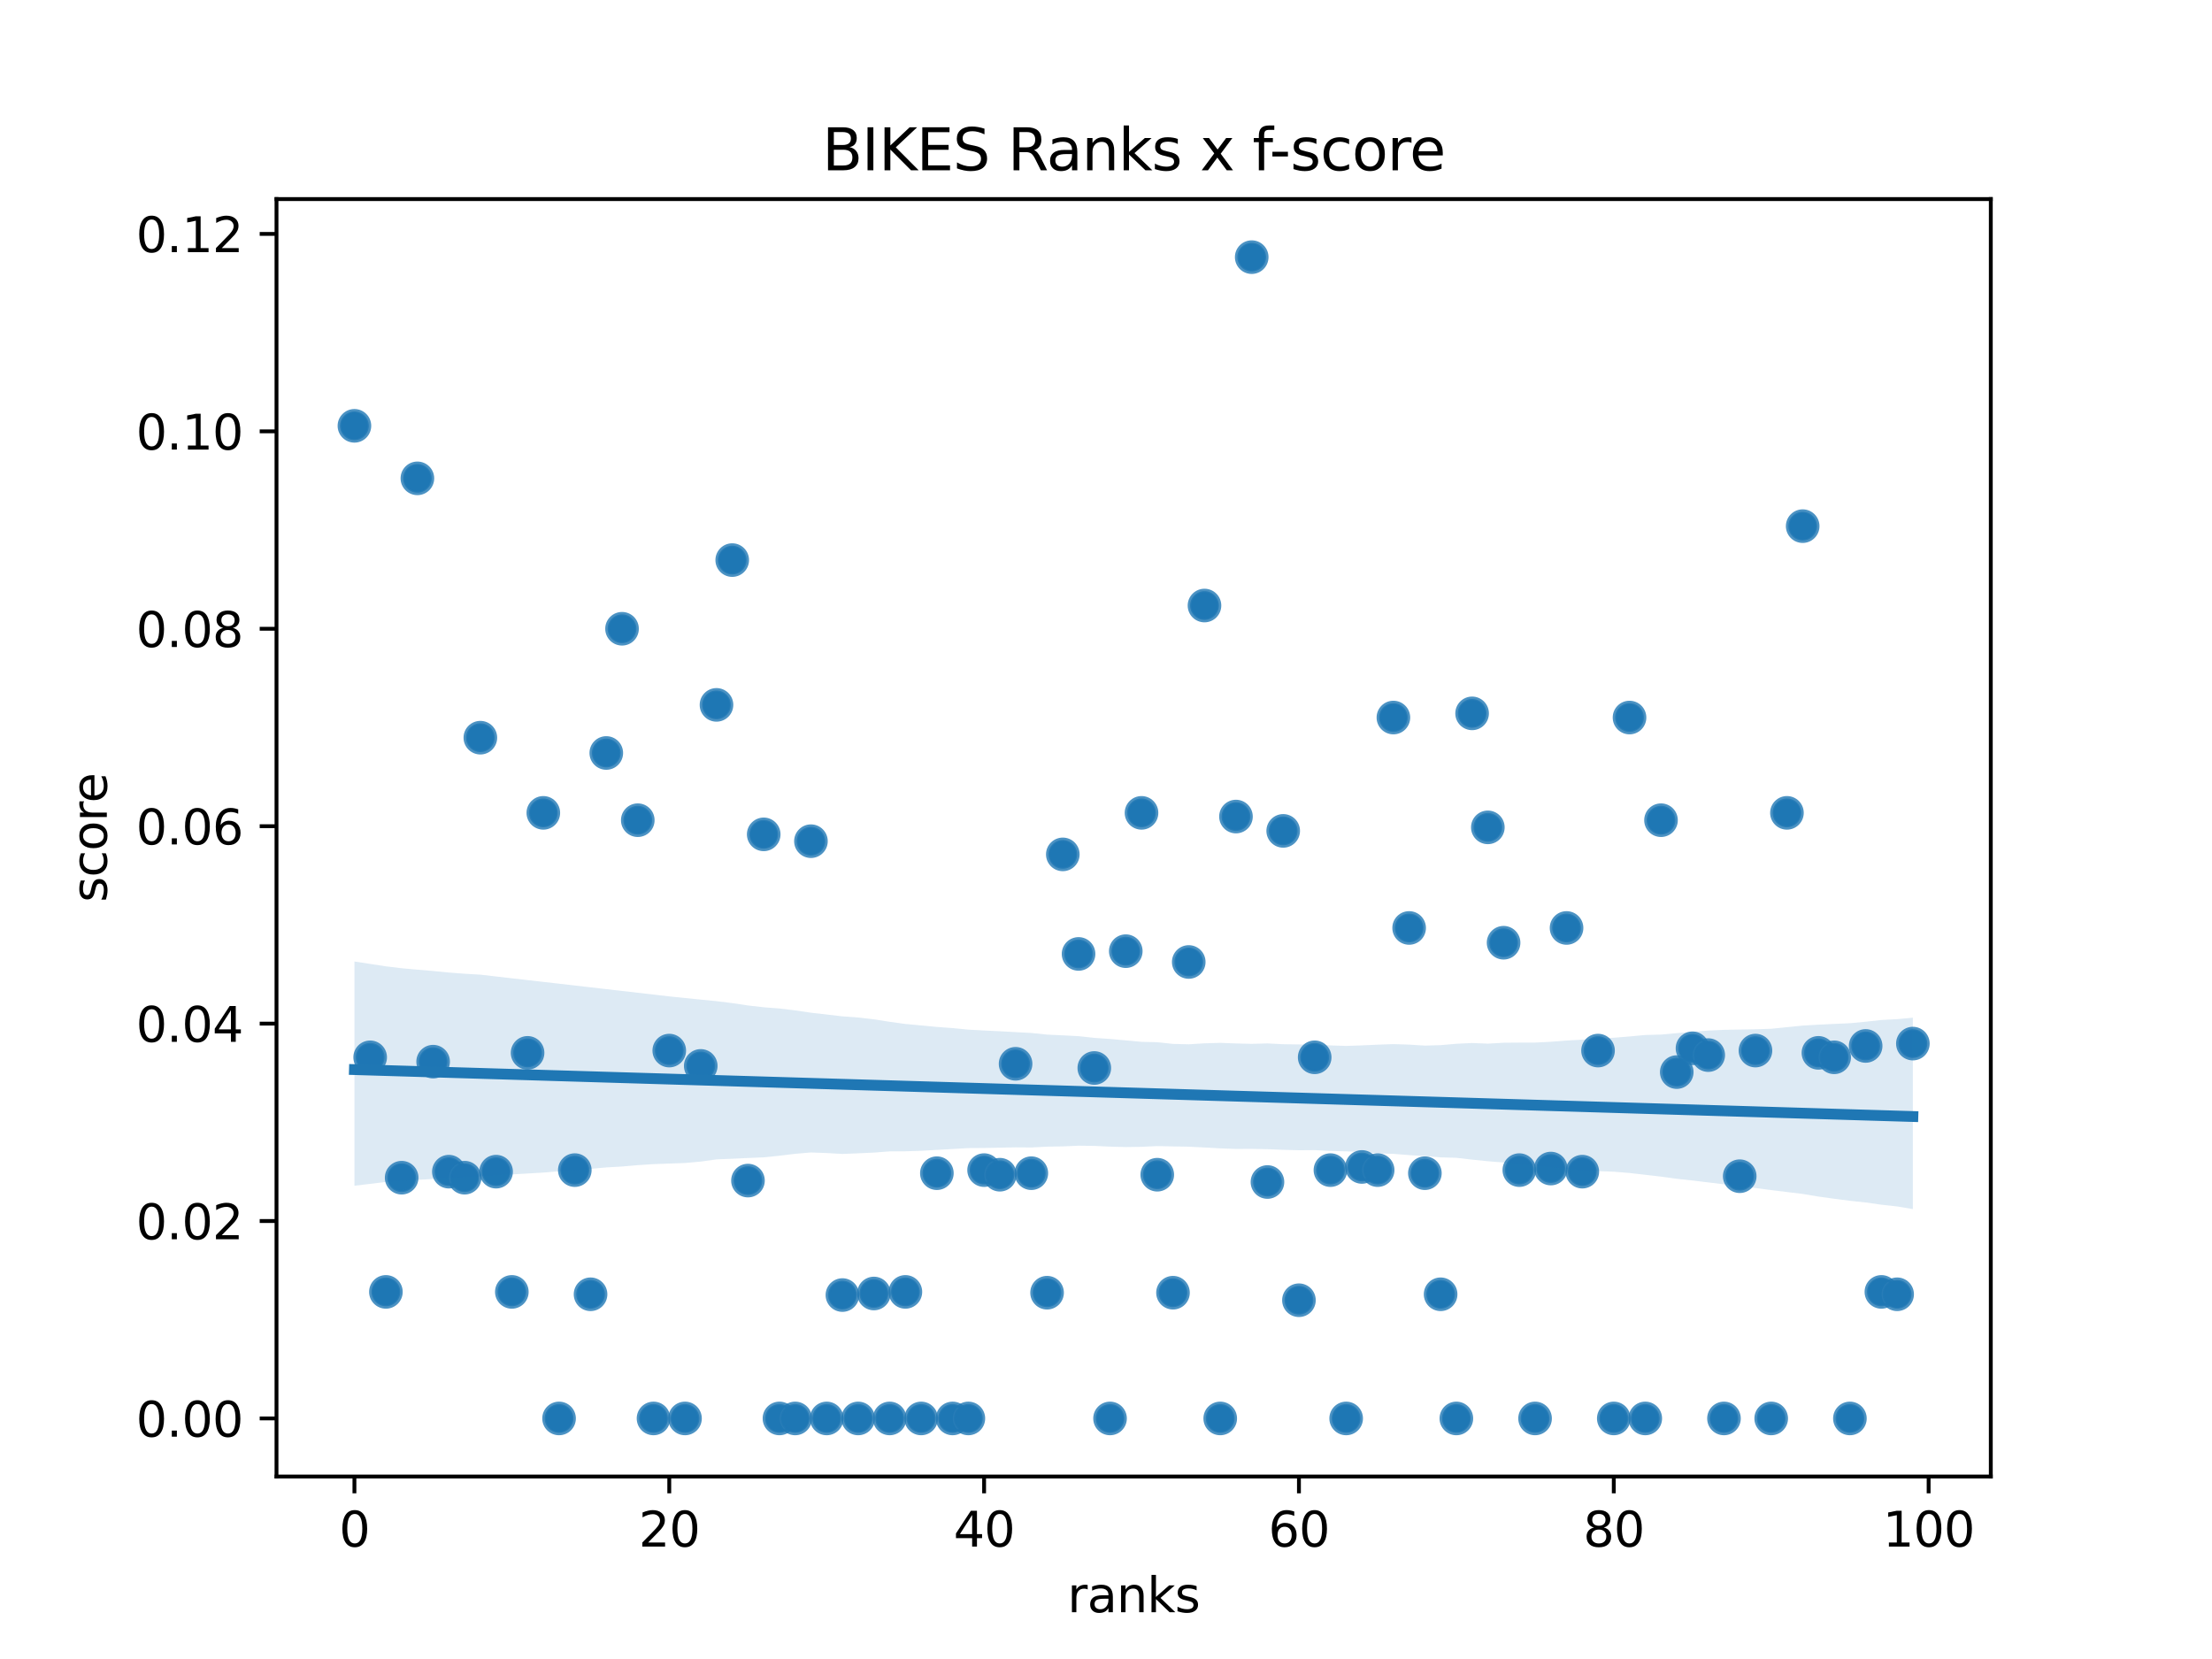 <?xml version="1.0" encoding="utf-8" standalone="no"?>
<!DOCTYPE svg PUBLIC "-//W3C//DTD SVG 1.1//EN"
  "http://www.w3.org/Graphics/SVG/1.1/DTD/svg11.dtd">
<svg xmlns:xlink="http://www.w3.org/1999/xlink" width="460.8pt" height="345.6pt" viewBox="0 0 460.8 345.6" xmlns="http://www.w3.org/2000/svg" version="1.1">
 <defs>
  <style type="text/css">*{stroke-linejoin: round; stroke-linecap: butt}</style>
 </defs>
 <g id="figure_1">
  <g id="patch_1">
   <path d="M 0 345.6 
L 460.8 345.6 
L 460.8 0 
L 0 0 
z
" style="fill: #ffffff"/>
  </g>
  <g id="axes_1">
   <g id="patch_2">
    <path d="M 57.6 307.584 
L 414.72 307.584 
L 414.72 41.472 
L 57.6 41.472 
z
" style="fill: #ffffff"/>
   </g>
   <g id="PathCollection_1">
    <defs>
     <path id="m3cceb3ccfa" d="M 0 3 
C 0.796 3 1.559 2.684 2.121 2.121 
C 2.684 1.559 3 0.796 3 0 
C 3 -0.796 2.684 -1.559 2.121 -2.121 
C 1.559 -2.684 0.796 -3 0 -3 
C -0.796 -3 -1.559 -2.684 -2.121 -2.121 
C -2.684 -1.559 -3 -0.796 -3 0 
C -3 0.796 -2.684 1.559 -2.121 2.121 
C -1.559 2.684 -0.796 3 0 3 
z
" style="stroke: #ffffff; stroke-width: 0.48"/>
    </defs>
    <g clip-path="url(#pb3d8db35dc)">
     <use xlink:href="#m3cceb3ccfa" x="73.833" y="88.707" style="fill: #1f77b4; stroke: #ffffff; stroke-width: 0.48"/>
     <use xlink:href="#m3cceb3ccfa" x="77.112" y="220.257" style="fill: #1f77b4; stroke: #ffffff; stroke-width: 0.48"/>
     <use xlink:href="#m3cceb3ccfa" x="80.391" y="269.125" style="fill: #1f77b4; stroke: #ffffff; stroke-width: 0.48"/>
     <use xlink:href="#m3cceb3ccfa" x="83.671" y="245.334" style="fill: #1f77b4; stroke: #ffffff; stroke-width: 0.48"/>
     <use xlink:href="#m3cceb3ccfa" x="86.95" y="99.648" style="fill: #1f77b4; stroke: #ffffff; stroke-width: 0.48"/>
     <use xlink:href="#m3cceb3ccfa" x="90.229" y="221.163" style="fill: #1f77b4; stroke: #ffffff; stroke-width: 0.48"/>
     <use xlink:href="#m3cceb3ccfa" x="93.509" y="244.08" style="fill: #1f77b4; stroke: #ffffff; stroke-width: 0.48"/>
     <use xlink:href="#m3cceb3ccfa" x="96.788" y="245.334" style="fill: #1f77b4; stroke: #ffffff; stroke-width: 0.48"/>
     <use xlink:href="#m3cceb3ccfa" x="100.067" y="153.673" style="fill: #1f77b4; stroke: #ffffff; stroke-width: 0.48"/>
     <use xlink:href="#m3cceb3ccfa" x="103.347" y="244.08" style="fill: #1f77b4; stroke: #ffffff; stroke-width: 0.48"/>
     <use xlink:href="#m3cceb3ccfa" x="106.626" y="269.125" style="fill: #1f77b4; stroke: #ffffff; stroke-width: 0.48"/>
     <use xlink:href="#m3cceb3ccfa" x="109.905" y="219.328" style="fill: #1f77b4; stroke: #ffffff; stroke-width: 0.48"/>
     <use xlink:href="#m3cceb3ccfa" x="113.185" y="169.333" style="fill: #1f77b4; stroke: #ffffff; stroke-width: 0.48"/>
     <use xlink:href="#m3cceb3ccfa" x="116.464" y="295.488" style="fill: #1f77b4; stroke: #ffffff; stroke-width: 0.48"/>
     <use xlink:href="#m3cceb3ccfa" x="119.743" y="243.757" style="fill: #1f77b4; stroke: #ffffff; stroke-width: 0.48"/>
     <use xlink:href="#m3cceb3ccfa" x="123.023" y="269.622" style="fill: #1f77b4; stroke: #ffffff; stroke-width: 0.48"/>
     <use xlink:href="#m3cceb3ccfa" x="126.302" y="156.86" style="fill: #1f77b4; stroke: #ffffff; stroke-width: 0.48"/>
     <use xlink:href="#m3cceb3ccfa" x="129.581" y="130.982" style="fill: #1f77b4; stroke: #ffffff; stroke-width: 0.48"/>
     <use xlink:href="#m3cceb3ccfa" x="132.861" y="170.863" style="fill: #1f77b4; stroke: #ffffff; stroke-width: 0.48"/>
     <use xlink:href="#m3cceb3ccfa" x="136.14" y="295.488" style="fill: #1f77b4; stroke: #ffffff; stroke-width: 0.48"/>
     <use xlink:href="#m3cceb3ccfa" x="139.42" y="218.855" style="fill: #1f77b4; stroke: #ffffff; stroke-width: 0.48"/>
     <use xlink:href="#m3cceb3ccfa" x="142.699" y="295.488" style="fill: #1f77b4; stroke: #ffffff; stroke-width: 0.48"/>
     <use xlink:href="#m3cceb3ccfa" x="145.978" y="222.048" style="fill: #1f77b4; stroke: #ffffff; stroke-width: 0.48"/>
     <use xlink:href="#m3cceb3ccfa" x="149.258" y="146.838" style="fill: #1f77b4; stroke: #ffffff; stroke-width: 0.48"/>
     <use xlink:href="#m3cceb3ccfa" x="152.537" y="116.678" style="fill: #1f77b4; stroke: #ffffff; stroke-width: 0.48"/>
     <use xlink:href="#m3cceb3ccfa" x="155.816" y="245.938" style="fill: #1f77b4; stroke: #ffffff; stroke-width: 0.48"/>
     <use xlink:href="#m3cceb3ccfa" x="159.096" y="173.812" style="fill: #1f77b4; stroke: #ffffff; stroke-width: 0.48"/>
     <use xlink:href="#m3cceb3ccfa" x="162.375" y="295.488" style="fill: #1f77b4; stroke: #ffffff; stroke-width: 0.48"/>
     <use xlink:href="#m3cceb3ccfa" x="165.654" y="295.488" style="fill: #1f77b4; stroke: #ffffff; stroke-width: 0.48"/>
     <use xlink:href="#m3cceb3ccfa" x="168.934" y="175.235" style="fill: #1f77b4; stroke: #ffffff; stroke-width: 0.48"/>
     <use xlink:href="#m3cceb3ccfa" x="172.213" y="295.488" style="fill: #1f77b4; stroke: #ffffff; stroke-width: 0.48"/>
     <use xlink:href="#m3cceb3ccfa" x="175.492" y="269.784" style="fill: #1f77b4; stroke: #ffffff; stroke-width: 0.48"/>
     <use xlink:href="#m3cceb3ccfa" x="178.772" y="295.488" style="fill: #1f77b4; stroke: #ffffff; stroke-width: 0.48"/>
     <use xlink:href="#m3cceb3ccfa" x="182.051" y="269.459" style="fill: #1f77b4; stroke: #ffffff; stroke-width: 0.48"/>
     <use xlink:href="#m3cceb3ccfa" x="185.33" y="295.488" style="fill: #1f77b4; stroke: #ffffff; stroke-width: 0.48"/>
     <use xlink:href="#m3cceb3ccfa" x="188.61" y="269.125" style="fill: #1f77b4; stroke: #ffffff; stroke-width: 0.48"/>
     <use xlink:href="#m3cceb3ccfa" x="191.889" y="295.488" style="fill: #1f77b4; stroke: #ffffff; stroke-width: 0.48"/>
     <use xlink:href="#m3cceb3ccfa" x="195.168" y="244.399" style="fill: #1f77b4; stroke: #ffffff; stroke-width: 0.48"/>
     <use xlink:href="#m3cceb3ccfa" x="198.448" y="295.488" style="fill: #1f77b4; stroke: #ffffff; stroke-width: 0.48"/>
     <use xlink:href="#m3cceb3ccfa" x="201.727" y="295.488" style="fill: #1f77b4; stroke: #ffffff; stroke-width: 0.48"/>
     <use xlink:href="#m3cceb3ccfa" x="205.006" y="243.757" style="fill: #1f77b4; stroke: #ffffff; stroke-width: 0.48"/>
     <use xlink:href="#m3cceb3ccfa" x="208.286" y="244.715" style="fill: #1f77b4; stroke: #ffffff; stroke-width: 0.48"/>
     <use xlink:href="#m3cceb3ccfa" x="211.565" y="221.608" style="fill: #1f77b4; stroke: #ffffff; stroke-width: 0.48"/>
     <use xlink:href="#m3cceb3ccfa" x="214.844" y="244.399" style="fill: #1f77b4; stroke: #ffffff; stroke-width: 0.48"/>
     <use xlink:href="#m3cceb3ccfa" x="218.124" y="269.293" style="fill: #1f77b4; stroke: #ffffff; stroke-width: 0.48"/>
     <use xlink:href="#m3cceb3ccfa" x="221.403" y="177.984" style="fill: #1f77b4; stroke: #ffffff; stroke-width: 0.48"/>
     <use xlink:href="#m3cceb3ccfa" x="224.682" y="198.72" style="fill: #1f77b4; stroke: #ffffff; stroke-width: 0.48"/>
     <use xlink:href="#m3cceb3ccfa" x="227.962" y="222.483" style="fill: #1f77b4; stroke: #ffffff; stroke-width: 0.48"/>
     <use xlink:href="#m3cceb3ccfa" x="231.241" y="295.488" style="fill: #1f77b4; stroke: #ffffff; stroke-width: 0.48"/>
     <use xlink:href="#m3cceb3ccfa" x="234.52" y="198.147" style="fill: #1f77b4; stroke: #ffffff; stroke-width: 0.48"/>
     <use xlink:href="#m3cceb3ccfa" x="237.8" y="169.333" style="fill: #1f77b4; stroke: #ffffff; stroke-width: 0.48"/>
     <use xlink:href="#m3cceb3ccfa" x="241.079" y="244.715" style="fill: #1f77b4; stroke: #ffffff; stroke-width: 0.48"/>
     <use xlink:href="#m3cceb3ccfa" x="244.358" y="269.293" style="fill: #1f77b4; stroke: #ffffff; stroke-width: 0.48"/>
     <use xlink:href="#m3cceb3ccfa" x="247.638" y="200.398" style="fill: #1f77b4; stroke: #ffffff; stroke-width: 0.48"/>
     <use xlink:href="#m3cceb3ccfa" x="250.917" y="126.144" style="fill: #1f77b4; stroke: #ffffff; stroke-width: 0.48"/>
     <use xlink:href="#m3cceb3ccfa" x="254.196" y="295.488" style="fill: #1f77b4; stroke: #ffffff; stroke-width: 0.48"/>
     <use xlink:href="#m3cceb3ccfa" x="257.476" y="170.103" style="fill: #1f77b4; stroke: #ffffff; stroke-width: 0.48"/>
     <use xlink:href="#m3cceb3ccfa" x="260.755" y="53.568" style="fill: #1f77b4; stroke: #ffffff; stroke-width: 0.48"/>
     <use xlink:href="#m3cceb3ccfa" x="264.034" y="246.235" style="fill: #1f77b4; stroke: #ffffff; stroke-width: 0.48"/>
     <use xlink:href="#m3cceb3ccfa" x="267.314" y="173.088" style="fill: #1f77b4; stroke: #ffffff; stroke-width: 0.48"/>
     <use xlink:href="#m3cceb3ccfa" x="270.593" y="270.861" style="fill: #1f77b4; stroke: #ffffff; stroke-width: 0.48"/>
     <use xlink:href="#m3cceb3ccfa" x="273.872" y="220.257" style="fill: #1f77b4; stroke: #ffffff; stroke-width: 0.48"/>
     <use xlink:href="#m3cceb3ccfa" x="277.152" y="243.757" style="fill: #1f77b4; stroke: #ffffff; stroke-width: 0.48"/>
     <use xlink:href="#m3cceb3ccfa" x="280.431" y="295.488" style="fill: #1f77b4; stroke: #ffffff; stroke-width: 0.48"/>
     <use xlink:href="#m3cceb3ccfa" x="283.71" y="243.098" style="fill: #1f77b4; stroke: #ffffff; stroke-width: 0.48"/>
     <use xlink:href="#m3cceb3ccfa" x="286.99" y="243.757" style="fill: #1f77b4; stroke: #ffffff; stroke-width: 0.48"/>
     <use xlink:href="#m3cceb3ccfa" x="290.269" y="149.477" style="fill: #1f77b4; stroke: #ffffff; stroke-width: 0.48"/>
     <use xlink:href="#m3cceb3ccfa" x="293.548" y="193.311" style="fill: #1f77b4; stroke: #ffffff; stroke-width: 0.48"/>
     <use xlink:href="#m3cceb3ccfa" x="296.828" y="244.399" style="fill: #1f77b4; stroke: #ffffff; stroke-width: 0.48"/>
     <use xlink:href="#m3cceb3ccfa" x="300.107" y="269.622" style="fill: #1f77b4; stroke: #ffffff; stroke-width: 0.48"/>
     <use xlink:href="#m3cceb3ccfa" x="303.386" y="295.488" style="fill: #1f77b4; stroke: #ffffff; stroke-width: 0.48"/>
     <use xlink:href="#m3cceb3ccfa" x="306.666" y="148.608" style="fill: #1f77b4; stroke: #ffffff; stroke-width: 0.48"/>
     <use xlink:href="#m3cceb3ccfa" x="309.945" y="172.355" style="fill: #1f77b4; stroke: #ffffff; stroke-width: 0.48"/>
     <use xlink:href="#m3cceb3ccfa" x="313.224" y="196.388" style="fill: #1f77b4; stroke: #ffffff; stroke-width: 0.48"/>
     <use xlink:href="#m3cceb3ccfa" x="316.504" y="243.757" style="fill: #1f77b4; stroke: #ffffff; stroke-width: 0.48"/>
     <use xlink:href="#m3cceb3ccfa" x="319.783" y="295.488" style="fill: #1f77b4; stroke: #ffffff; stroke-width: 0.48"/>
     <use xlink:href="#m3cceb3ccfa" x="323.062" y="243.429" style="fill: #1f77b4; stroke: #ffffff; stroke-width: 0.48"/>
     <use xlink:href="#m3cceb3ccfa" x="326.342" y="193.311" style="fill: #1f77b4; stroke: #ffffff; stroke-width: 0.48"/>
     <use xlink:href="#m3cceb3ccfa" x="329.621" y="244.08" style="fill: #1f77b4; stroke: #ffffff; stroke-width: 0.48"/>
     <use xlink:href="#m3cceb3ccfa" x="332.9" y="218.855" style="fill: #1f77b4; stroke: #ffffff; stroke-width: 0.48"/>
     <use xlink:href="#m3cceb3ccfa" x="336.18" y="295.488" style="fill: #1f77b4; stroke: #ffffff; stroke-width: 0.48"/>
     <use xlink:href="#m3cceb3ccfa" x="339.459" y="149.477" style="fill: #1f77b4; stroke: #ffffff; stroke-width: 0.48"/>
     <use xlink:href="#m3cceb3ccfa" x="342.739" y="295.488" style="fill: #1f77b4; stroke: #ffffff; stroke-width: 0.48"/>
     <use xlink:href="#m3cceb3ccfa" x="346.018" y="170.863" style="fill: #1f77b4; stroke: #ffffff; stroke-width: 0.48"/>
     <use xlink:href="#m3cceb3ccfa" x="349.297" y="223.336" style="fill: #1f77b4; stroke: #ffffff; stroke-width: 0.48"/>
     <use xlink:href="#m3cceb3ccfa" x="352.577" y="218.376" style="fill: #1f77b4; stroke: #ffffff; stroke-width: 0.48"/>
     <use xlink:href="#m3cceb3ccfa" x="355.856" y="219.795" style="fill: #1f77b4; stroke: #ffffff; stroke-width: 0.48"/>
     <use xlink:href="#m3cceb3ccfa" x="359.135" y="295.488" style="fill: #1f77b4; stroke: #ffffff; stroke-width: 0.48"/>
     <use xlink:href="#m3cceb3ccfa" x="362.415" y="245.026" style="fill: #1f77b4; stroke: #ffffff; stroke-width: 0.48"/>
     <use xlink:href="#m3cceb3ccfa" x="365.694" y="218.855" style="fill: #1f77b4; stroke: #ffffff; stroke-width: 0.48"/>
     <use xlink:href="#m3cceb3ccfa" x="368.973" y="295.488" style="fill: #1f77b4; stroke: #ffffff; stroke-width: 0.48"/>
     <use xlink:href="#m3cceb3ccfa" x="372.253" y="169.333" style="fill: #1f77b4; stroke: #ffffff; stroke-width: 0.48"/>
     <use xlink:href="#m3cceb3ccfa" x="375.532" y="109.606" style="fill: #1f77b4; stroke: #ffffff; stroke-width: 0.48"/>
     <use xlink:href="#m3cceb3ccfa" x="378.811" y="219.328" style="fill: #1f77b4; stroke: #ffffff; stroke-width: 0.48"/>
     <use xlink:href="#m3cceb3ccfa" x="382.091" y="220.257" style="fill: #1f77b4; stroke: #ffffff; stroke-width: 0.48"/>
     <use xlink:href="#m3cceb3ccfa" x="385.37" y="295.488" style="fill: #1f77b4; stroke: #ffffff; stroke-width: 0.48"/>
     <use xlink:href="#m3cceb3ccfa" x="388.649" y="217.891" style="fill: #1f77b4; stroke: #ffffff; stroke-width: 0.48"/>
     <use xlink:href="#m3cceb3ccfa" x="391.929" y="269.125" style="fill: #1f77b4; stroke: #ffffff; stroke-width: 0.48"/>
     <use xlink:href="#m3cceb3ccfa" x="395.208" y="269.622" style="fill: #1f77b4; stroke: #ffffff; stroke-width: 0.48"/>
     <use xlink:href="#m3cceb3ccfa" x="398.487" y="217.4" style="fill: #1f77b4; stroke: #ffffff; stroke-width: 0.48"/>
    </g>
   </g>
   <g id="PathCollection_2">
    <defs>
     <path id="me1c2e399c3" d="M 0 3 
C 0.796 3 1.559 2.684 2.121 2.121 
C 2.684 1.559 3 0.796 3 0 
C 3 -0.796 2.684 -1.559 2.121 -2.121 
C 1.559 -2.684 0.796 -3 0 -3 
C -0.796 -3 -1.559 -2.684 -2.121 -2.121 
C -2.684 -1.559 -3 -0.796 -3 0 
C -3 0.796 -2.684 1.559 -2.121 2.121 
C -1.559 2.684 -0.796 3 0 3 
z
" style="stroke: #1f77b4; stroke-opacity: 0.8"/>
    </defs>
    <g clip-path="url(#pb3d8db35dc)">
     <use xlink:href="#me1c2e399c3" x="73.833" y="88.707" style="fill: #1f77b4; fill-opacity: 0.8; stroke: #1f77b4; stroke-opacity: 0.8"/>
     <use xlink:href="#me1c2e399c3" x="77.112" y="220.257" style="fill: #1f77b4; fill-opacity: 0.8; stroke: #1f77b4; stroke-opacity: 0.8"/>
     <use xlink:href="#me1c2e399c3" x="80.391" y="269.125" style="fill: #1f77b4; fill-opacity: 0.8; stroke: #1f77b4; stroke-opacity: 0.8"/>
     <use xlink:href="#me1c2e399c3" x="83.671" y="245.334" style="fill: #1f77b4; fill-opacity: 0.8; stroke: #1f77b4; stroke-opacity: 0.8"/>
     <use xlink:href="#me1c2e399c3" x="86.95" y="99.648" style="fill: #1f77b4; fill-opacity: 0.8; stroke: #1f77b4; stroke-opacity: 0.8"/>
     <use xlink:href="#me1c2e399c3" x="90.229" y="221.163" style="fill: #1f77b4; fill-opacity: 0.8; stroke: #1f77b4; stroke-opacity: 0.8"/>
     <use xlink:href="#me1c2e399c3" x="93.509" y="244.08" style="fill: #1f77b4; fill-opacity: 0.8; stroke: #1f77b4; stroke-opacity: 0.8"/>
     <use xlink:href="#me1c2e399c3" x="96.788" y="245.334" style="fill: #1f77b4; fill-opacity: 0.8; stroke: #1f77b4; stroke-opacity: 0.8"/>
     <use xlink:href="#me1c2e399c3" x="100.067" y="153.673" style="fill: #1f77b4; fill-opacity: 0.8; stroke: #1f77b4; stroke-opacity: 0.8"/>
     <use xlink:href="#me1c2e399c3" x="103.347" y="244.08" style="fill: #1f77b4; fill-opacity: 0.8; stroke: #1f77b4; stroke-opacity: 0.8"/>
     <use xlink:href="#me1c2e399c3" x="106.626" y="269.125" style="fill: #1f77b4; fill-opacity: 0.8; stroke: #1f77b4; stroke-opacity: 0.8"/>
     <use xlink:href="#me1c2e399c3" x="109.905" y="219.328" style="fill: #1f77b4; fill-opacity: 0.8; stroke: #1f77b4; stroke-opacity: 0.8"/>
     <use xlink:href="#me1c2e399c3" x="113.185" y="169.333" style="fill: #1f77b4; fill-opacity: 0.8; stroke: #1f77b4; stroke-opacity: 0.8"/>
     <use xlink:href="#me1c2e399c3" x="116.464" y="295.488" style="fill: #1f77b4; fill-opacity: 0.8; stroke: #1f77b4; stroke-opacity: 0.8"/>
     <use xlink:href="#me1c2e399c3" x="119.743" y="243.757" style="fill: #1f77b4; fill-opacity: 0.8; stroke: #1f77b4; stroke-opacity: 0.8"/>
     <use xlink:href="#me1c2e399c3" x="123.023" y="269.622" style="fill: #1f77b4; fill-opacity: 0.8; stroke: #1f77b4; stroke-opacity: 0.8"/>
     <use xlink:href="#me1c2e399c3" x="126.302" y="156.86" style="fill: #1f77b4; fill-opacity: 0.8; stroke: #1f77b4; stroke-opacity: 0.8"/>
     <use xlink:href="#me1c2e399c3" x="129.581" y="130.982" style="fill: #1f77b4; fill-opacity: 0.8; stroke: #1f77b4; stroke-opacity: 0.8"/>
     <use xlink:href="#me1c2e399c3" x="132.861" y="170.863" style="fill: #1f77b4; fill-opacity: 0.8; stroke: #1f77b4; stroke-opacity: 0.8"/>
     <use xlink:href="#me1c2e399c3" x="136.14" y="295.488" style="fill: #1f77b4; fill-opacity: 0.8; stroke: #1f77b4; stroke-opacity: 0.8"/>
     <use xlink:href="#me1c2e399c3" x="139.42" y="218.855" style="fill: #1f77b4; fill-opacity: 0.8; stroke: #1f77b4; stroke-opacity: 0.8"/>
     <use xlink:href="#me1c2e399c3" x="142.699" y="295.488" style="fill: #1f77b4; fill-opacity: 0.8; stroke: #1f77b4; stroke-opacity: 0.8"/>
     <use xlink:href="#me1c2e399c3" x="145.978" y="222.048" style="fill: #1f77b4; fill-opacity: 0.8; stroke: #1f77b4; stroke-opacity: 0.8"/>
     <use xlink:href="#me1c2e399c3" x="149.258" y="146.838" style="fill: #1f77b4; fill-opacity: 0.8; stroke: #1f77b4; stroke-opacity: 0.8"/>
     <use xlink:href="#me1c2e399c3" x="152.537" y="116.678" style="fill: #1f77b4; fill-opacity: 0.8; stroke: #1f77b4; stroke-opacity: 0.8"/>
     <use xlink:href="#me1c2e399c3" x="155.816" y="245.938" style="fill: #1f77b4; fill-opacity: 0.8; stroke: #1f77b4; stroke-opacity: 0.8"/>
     <use xlink:href="#me1c2e399c3" x="159.096" y="173.812" style="fill: #1f77b4; fill-opacity: 0.8; stroke: #1f77b4; stroke-opacity: 0.8"/>
     <use xlink:href="#me1c2e399c3" x="162.375" y="295.488" style="fill: #1f77b4; fill-opacity: 0.8; stroke: #1f77b4; stroke-opacity: 0.8"/>
     <use xlink:href="#me1c2e399c3" x="165.654" y="295.488" style="fill: #1f77b4; fill-opacity: 0.8; stroke: #1f77b4; stroke-opacity: 0.8"/>
     <use xlink:href="#me1c2e399c3" x="168.934" y="175.235" style="fill: #1f77b4; fill-opacity: 0.8; stroke: #1f77b4; stroke-opacity: 0.8"/>
     <use xlink:href="#me1c2e399c3" x="172.213" y="295.488" style="fill: #1f77b4; fill-opacity: 0.8; stroke: #1f77b4; stroke-opacity: 0.8"/>
     <use xlink:href="#me1c2e399c3" x="175.492" y="269.784" style="fill: #1f77b4; fill-opacity: 0.8; stroke: #1f77b4; stroke-opacity: 0.8"/>
     <use xlink:href="#me1c2e399c3" x="178.772" y="295.488" style="fill: #1f77b4; fill-opacity: 0.8; stroke: #1f77b4; stroke-opacity: 0.8"/>
     <use xlink:href="#me1c2e399c3" x="182.051" y="269.459" style="fill: #1f77b4; fill-opacity: 0.8; stroke: #1f77b4; stroke-opacity: 0.8"/>
     <use xlink:href="#me1c2e399c3" x="185.33" y="295.488" style="fill: #1f77b4; fill-opacity: 0.8; stroke: #1f77b4; stroke-opacity: 0.8"/>
     <use xlink:href="#me1c2e399c3" x="188.61" y="269.125" style="fill: #1f77b4; fill-opacity: 0.8; stroke: #1f77b4; stroke-opacity: 0.8"/>
     <use xlink:href="#me1c2e399c3" x="191.889" y="295.488" style="fill: #1f77b4; fill-opacity: 0.8; stroke: #1f77b4; stroke-opacity: 0.8"/>
     <use xlink:href="#me1c2e399c3" x="195.168" y="244.399" style="fill: #1f77b4; fill-opacity: 0.8; stroke: #1f77b4; stroke-opacity: 0.8"/>
     <use xlink:href="#me1c2e399c3" x="198.448" y="295.488" style="fill: #1f77b4; fill-opacity: 0.8; stroke: #1f77b4; stroke-opacity: 0.8"/>
     <use xlink:href="#me1c2e399c3" x="201.727" y="295.488" style="fill: #1f77b4; fill-opacity: 0.8; stroke: #1f77b4; stroke-opacity: 0.8"/>
     <use xlink:href="#me1c2e399c3" x="205.006" y="243.757" style="fill: #1f77b4; fill-opacity: 0.8; stroke: #1f77b4; stroke-opacity: 0.8"/>
     <use xlink:href="#me1c2e399c3" x="208.286" y="244.715" style="fill: #1f77b4; fill-opacity: 0.8; stroke: #1f77b4; stroke-opacity: 0.8"/>
     <use xlink:href="#me1c2e399c3" x="211.565" y="221.608" style="fill: #1f77b4; fill-opacity: 0.8; stroke: #1f77b4; stroke-opacity: 0.8"/>
     <use xlink:href="#me1c2e399c3" x="214.844" y="244.399" style="fill: #1f77b4; fill-opacity: 0.8; stroke: #1f77b4; stroke-opacity: 0.8"/>
     <use xlink:href="#me1c2e399c3" x="218.124" y="269.293" style="fill: #1f77b4; fill-opacity: 0.8; stroke: #1f77b4; stroke-opacity: 0.8"/>
     <use xlink:href="#me1c2e399c3" x="221.403" y="177.984" style="fill: #1f77b4; fill-opacity: 0.8; stroke: #1f77b4; stroke-opacity: 0.8"/>
     <use xlink:href="#me1c2e399c3" x="224.682" y="198.72" style="fill: #1f77b4; fill-opacity: 0.8; stroke: #1f77b4; stroke-opacity: 0.8"/>
     <use xlink:href="#me1c2e399c3" x="227.962" y="222.483" style="fill: #1f77b4; fill-opacity: 0.8; stroke: #1f77b4; stroke-opacity: 0.8"/>
     <use xlink:href="#me1c2e399c3" x="231.241" y="295.488" style="fill: #1f77b4; fill-opacity: 0.8; stroke: #1f77b4; stroke-opacity: 0.8"/>
     <use xlink:href="#me1c2e399c3" x="234.52" y="198.147" style="fill: #1f77b4; fill-opacity: 0.8; stroke: #1f77b4; stroke-opacity: 0.8"/>
     <use xlink:href="#me1c2e399c3" x="237.8" y="169.333" style="fill: #1f77b4; fill-opacity: 0.8; stroke: #1f77b4; stroke-opacity: 0.8"/>
     <use xlink:href="#me1c2e399c3" x="241.079" y="244.715" style="fill: #1f77b4; fill-opacity: 0.8; stroke: #1f77b4; stroke-opacity: 0.8"/>
     <use xlink:href="#me1c2e399c3" x="244.358" y="269.293" style="fill: #1f77b4; fill-opacity: 0.8; stroke: #1f77b4; stroke-opacity: 0.8"/>
     <use xlink:href="#me1c2e399c3" x="247.638" y="200.398" style="fill: #1f77b4; fill-opacity: 0.8; stroke: #1f77b4; stroke-opacity: 0.8"/>
     <use xlink:href="#me1c2e399c3" x="250.917" y="126.144" style="fill: #1f77b4; fill-opacity: 0.8; stroke: #1f77b4; stroke-opacity: 0.8"/>
     <use xlink:href="#me1c2e399c3" x="254.196" y="295.488" style="fill: #1f77b4; fill-opacity: 0.8; stroke: #1f77b4; stroke-opacity: 0.8"/>
     <use xlink:href="#me1c2e399c3" x="257.476" y="170.103" style="fill: #1f77b4; fill-opacity: 0.8; stroke: #1f77b4; stroke-opacity: 0.8"/>
     <use xlink:href="#me1c2e399c3" x="260.755" y="53.568" style="fill: #1f77b4; fill-opacity: 0.8; stroke: #1f77b4; stroke-opacity: 0.8"/>
     <use xlink:href="#me1c2e399c3" x="264.034" y="246.235" style="fill: #1f77b4; fill-opacity: 0.8; stroke: #1f77b4; stroke-opacity: 0.8"/>
     <use xlink:href="#me1c2e399c3" x="267.314" y="173.088" style="fill: #1f77b4; fill-opacity: 0.8; stroke: #1f77b4; stroke-opacity: 0.8"/>
     <use xlink:href="#me1c2e399c3" x="270.593" y="270.861" style="fill: #1f77b4; fill-opacity: 0.8; stroke: #1f77b4; stroke-opacity: 0.8"/>
     <use xlink:href="#me1c2e399c3" x="273.872" y="220.257" style="fill: #1f77b4; fill-opacity: 0.8; stroke: #1f77b4; stroke-opacity: 0.8"/>
     <use xlink:href="#me1c2e399c3" x="277.152" y="243.757" style="fill: #1f77b4; fill-opacity: 0.8; stroke: #1f77b4; stroke-opacity: 0.8"/>
     <use xlink:href="#me1c2e399c3" x="280.431" y="295.488" style="fill: #1f77b4; fill-opacity: 0.8; stroke: #1f77b4; stroke-opacity: 0.8"/>
     <use xlink:href="#me1c2e399c3" x="283.71" y="243.098" style="fill: #1f77b4; fill-opacity: 0.8; stroke: #1f77b4; stroke-opacity: 0.8"/>
     <use xlink:href="#me1c2e399c3" x="286.99" y="243.757" style="fill: #1f77b4; fill-opacity: 0.8; stroke: #1f77b4; stroke-opacity: 0.8"/>
     <use xlink:href="#me1c2e399c3" x="290.269" y="149.477" style="fill: #1f77b4; fill-opacity: 0.8; stroke: #1f77b4; stroke-opacity: 0.8"/>
     <use xlink:href="#me1c2e399c3" x="293.548" y="193.311" style="fill: #1f77b4; fill-opacity: 0.8; stroke: #1f77b4; stroke-opacity: 0.8"/>
     <use xlink:href="#me1c2e399c3" x="296.828" y="244.399" style="fill: #1f77b4; fill-opacity: 0.8; stroke: #1f77b4; stroke-opacity: 0.8"/>
     <use xlink:href="#me1c2e399c3" x="300.107" y="269.622" style="fill: #1f77b4; fill-opacity: 0.8; stroke: #1f77b4; stroke-opacity: 0.8"/>
     <use xlink:href="#me1c2e399c3" x="303.386" y="295.488" style="fill: #1f77b4; fill-opacity: 0.8; stroke: #1f77b4; stroke-opacity: 0.8"/>
     <use xlink:href="#me1c2e399c3" x="306.666" y="148.608" style="fill: #1f77b4; fill-opacity: 0.8; stroke: #1f77b4; stroke-opacity: 0.8"/>
     <use xlink:href="#me1c2e399c3" x="309.945" y="172.355" style="fill: #1f77b4; fill-opacity: 0.8; stroke: #1f77b4; stroke-opacity: 0.8"/>
     <use xlink:href="#me1c2e399c3" x="313.224" y="196.388" style="fill: #1f77b4; fill-opacity: 0.8; stroke: #1f77b4; stroke-opacity: 0.8"/>
     <use xlink:href="#me1c2e399c3" x="316.504" y="243.757" style="fill: #1f77b4; fill-opacity: 0.8; stroke: #1f77b4; stroke-opacity: 0.8"/>
     <use xlink:href="#me1c2e399c3" x="319.783" y="295.488" style="fill: #1f77b4; fill-opacity: 0.8; stroke: #1f77b4; stroke-opacity: 0.8"/>
     <use xlink:href="#me1c2e399c3" x="323.062" y="243.429" style="fill: #1f77b4; fill-opacity: 0.8; stroke: #1f77b4; stroke-opacity: 0.8"/>
     <use xlink:href="#me1c2e399c3" x="326.342" y="193.311" style="fill: #1f77b4; fill-opacity: 0.8; stroke: #1f77b4; stroke-opacity: 0.8"/>
     <use xlink:href="#me1c2e399c3" x="329.621" y="244.08" style="fill: #1f77b4; fill-opacity: 0.8; stroke: #1f77b4; stroke-opacity: 0.8"/>
     <use xlink:href="#me1c2e399c3" x="332.9" y="218.855" style="fill: #1f77b4; fill-opacity: 0.8; stroke: #1f77b4; stroke-opacity: 0.8"/>
     <use xlink:href="#me1c2e399c3" x="336.18" y="295.488" style="fill: #1f77b4; fill-opacity: 0.8; stroke: #1f77b4; stroke-opacity: 0.8"/>
     <use xlink:href="#me1c2e399c3" x="339.459" y="149.477" style="fill: #1f77b4; fill-opacity: 0.8; stroke: #1f77b4; stroke-opacity: 0.8"/>
     <use xlink:href="#me1c2e399c3" x="342.739" y="295.488" style="fill: #1f77b4; fill-opacity: 0.8; stroke: #1f77b4; stroke-opacity: 0.8"/>
     <use xlink:href="#me1c2e399c3" x="346.018" y="170.863" style="fill: #1f77b4; fill-opacity: 0.8; stroke: #1f77b4; stroke-opacity: 0.8"/>
     <use xlink:href="#me1c2e399c3" x="349.297" y="223.336" style="fill: #1f77b4; fill-opacity: 0.8; stroke: #1f77b4; stroke-opacity: 0.8"/>
     <use xlink:href="#me1c2e399c3" x="352.577" y="218.376" style="fill: #1f77b4; fill-opacity: 0.8; stroke: #1f77b4; stroke-opacity: 0.8"/>
     <use xlink:href="#me1c2e399c3" x="355.856" y="219.795" style="fill: #1f77b4; fill-opacity: 0.8; stroke: #1f77b4; stroke-opacity: 0.8"/>
     <use xlink:href="#me1c2e399c3" x="359.135" y="295.488" style="fill: #1f77b4; fill-opacity: 0.8; stroke: #1f77b4; stroke-opacity: 0.8"/>
     <use xlink:href="#me1c2e399c3" x="362.415" y="245.026" style="fill: #1f77b4; fill-opacity: 0.8; stroke: #1f77b4; stroke-opacity: 0.8"/>
     <use xlink:href="#me1c2e399c3" x="365.694" y="218.855" style="fill: #1f77b4; fill-opacity: 0.8; stroke: #1f77b4; stroke-opacity: 0.8"/>
     <use xlink:href="#me1c2e399c3" x="368.973" y="295.488" style="fill: #1f77b4; fill-opacity: 0.8; stroke: #1f77b4; stroke-opacity: 0.8"/>
     <use xlink:href="#me1c2e399c3" x="372.253" y="169.333" style="fill: #1f77b4; fill-opacity: 0.8; stroke: #1f77b4; stroke-opacity: 0.8"/>
     <use xlink:href="#me1c2e399c3" x="375.532" y="109.606" style="fill: #1f77b4; fill-opacity: 0.8; stroke: #1f77b4; stroke-opacity: 0.8"/>
     <use xlink:href="#me1c2e399c3" x="378.811" y="219.328" style="fill: #1f77b4; fill-opacity: 0.8; stroke: #1f77b4; stroke-opacity: 0.8"/>
     <use xlink:href="#me1c2e399c3" x="382.091" y="220.257" style="fill: #1f77b4; fill-opacity: 0.8; stroke: #1f77b4; stroke-opacity: 0.8"/>
     <use xlink:href="#me1c2e399c3" x="385.37" y="295.488" style="fill: #1f77b4; fill-opacity: 0.8; stroke: #1f77b4; stroke-opacity: 0.8"/>
     <use xlink:href="#me1c2e399c3" x="388.649" y="217.891" style="fill: #1f77b4; fill-opacity: 0.8; stroke: #1f77b4; stroke-opacity: 0.8"/>
     <use xlink:href="#me1c2e399c3" x="391.929" y="269.125" style="fill: #1f77b4; fill-opacity: 0.8; stroke: #1f77b4; stroke-opacity: 0.8"/>
     <use xlink:href="#me1c2e399c3" x="395.208" y="269.622" style="fill: #1f77b4; fill-opacity: 0.8; stroke: #1f77b4; stroke-opacity: 0.8"/>
     <use xlink:href="#me1c2e399c3" x="398.487" y="217.4" style="fill: #1f77b4; fill-opacity: 0.8; stroke: #1f77b4; stroke-opacity: 0.8"/>
    </g>
   </g>
   <g id="PolyCollection_1">
    <path d="M 73.833 200.296 
L 73.833 247.012 
L 77.112 246.618 
L 80.391 246.224 
L 83.671 245.981 
L 86.95 245.788 
L 90.229 245.594 
L 93.509 245.406 
L 96.788 245.221 
L 100.067 245.035 
L 103.347 244.847 
L 106.626 244.655 
L 109.905 244.463 
L 113.185 244.27 
L 116.464 243.994 
L 119.743 243.781 
L 123.023 243.493 
L 126.302 243.196 
L 129.581 243.006 
L 132.861 242.721 
L 136.14 242.508 
L 139.42 242.392 
L 142.699 242.273 
L 145.978 241.979 
L 149.258 241.521 
L 152.537 241.377 
L 155.816 241.233 
L 159.096 241.096 
L 162.375 240.759 
L 165.654 240.361 
L 168.934 240.08 
L 172.213 240.201 
L 175.492 240.388 
L 178.772 240.256 
L 182.051 240.106 
L 185.33 239.852 
L 188.61 239.833 
L 191.889 239.733 
L 195.168 239.544 
L 198.448 239.357 
L 201.727 239.169 
L 205.006 239.149 
L 208.286 239.081 
L 211.565 239.017 
L 214.844 239.041 
L 218.124 238.87 
L 221.403 238.813 
L 224.682 238.669 
L 227.962 238.709 
L 231.241 238.866 
L 234.52 238.95 
L 237.8 238.903 
L 241.079 238.749 
L 244.358 238.821 
L 247.638 238.879 
L 250.917 239.04 
L 254.196 239.226 
L 257.476 239.345 
L 260.755 239.332 
L 264.034 239.397 
L 267.314 239.529 
L 270.593 239.619 
L 273.872 239.592 
L 277.152 239.762 
L 280.431 239.846 
L 283.71 239.973 
L 286.99 240.275 
L 290.269 240.366 
L 293.548 240.629 
L 296.828 240.847 
L 300.107 241.099 
L 303.386 241.191 
L 306.666 241.574 
L 309.945 241.907 
L 313.224 242.172 
L 316.504 242.573 
L 319.783 242.842 
L 323.062 243.157 
L 326.342 243.467 
L 329.621 243.83 
L 332.9 243.961 
L 336.18 244.086 
L 339.459 244.354 
L 342.739 244.73 
L 346.018 245.11 
L 349.297 245.56 
L 352.577 245.916 
L 355.856 246.317 
L 359.135 246.715 
L 362.415 247.072 
L 365.694 247.488 
L 368.973 247.917 
L 372.253 248.319 
L 375.532 248.72 
L 378.811 249.266 
L 382.091 249.723 
L 385.37 250.148 
L 388.649 250.494 
L 391.929 250.962 
L 395.208 251.325 
L 398.487 251.871 
L 398.487 212.003 
L 398.487 212.003 
L 395.208 212.307 
L 391.929 212.483 
L 388.649 212.845 
L 385.37 213.156 
L 382.091 213.299 
L 378.811 213.459 
L 375.532 213.65 
L 372.253 213.982 
L 368.973 214.314 
L 365.694 214.416 
L 362.415 214.475 
L 359.135 214.535 
L 355.856 214.687 
L 352.577 214.938 
L 349.297 215.22 
L 346.018 215.521 
L 342.739 215.608 
L 339.459 215.915 
L 336.18 216.183 
L 332.9 216.309 
L 329.621 216.589 
L 326.342 216.76 
L 323.062 217.02 
L 319.783 217.188 
L 316.504 217.195 
L 313.224 217.221 
L 309.945 217.411 
L 306.666 217.277 
L 303.386 217.437 
L 300.107 217.726 
L 296.828 217.82 
L 293.548 217.612 
L 290.269 217.504 
L 286.99 217.625 
L 283.71 217.775 
L 280.431 217.885 
L 277.152 217.776 
L 273.872 217.652 
L 270.593 217.577 
L 267.314 217.527 
L 264.034 217.363 
L 260.755 217.451 
L 257.476 217.371 
L 254.196 217.246 
L 250.917 217.343 
L 247.638 217.544 
L 244.358 217.463 
L 241.079 217.112 
L 237.8 217.035 
L 234.52 216.732 
L 231.241 216.435 
L 227.962 216.208 
L 224.682 215.852 
L 221.403 215.683 
L 218.124 215.527 
L 214.844 215.186 
L 211.565 215.013 
L 208.286 214.828 
L 205.006 214.671 
L 201.727 214.493 
L 198.448 214.172 
L 195.168 213.927 
L 191.889 213.614 
L 188.61 213.313 
L 185.33 212.86 
L 182.051 212.344 
L 178.772 211.959 
L 175.492 211.723 
L 172.213 211.345 
L 168.934 210.967 
L 165.654 210.482 
L 162.375 210.089 
L 159.096 209.833 
L 155.816 209.457 
L 152.537 208.967 
L 149.258 208.56 
L 145.978 208.238 
L 142.699 207.907 
L 139.42 207.568 
L 136.14 207.188 
L 132.861 206.81 
L 129.581 206.433 
L 126.302 206.055 
L 123.023 205.677 
L 119.743 205.299 
L 116.464 204.923 
L 113.185 204.547 
L 109.905 204.172 
L 106.626 203.796 
L 103.347 203.419 
L 100.067 203.039 
L 96.788 202.847 
L 93.509 202.597 
L 90.229 202.275 
L 86.95 202.001 
L 83.671 201.701 
L 80.391 201.307 
L 77.112 200.802 
L 73.833 200.296 
z
" clip-path="url(#pb3d8db35dc)" style="fill: #1f77b4; fill-opacity: 0.15"/>
   </g>
   <g id="matplotlib.axis_1">
    <g id="xtick_1">
     <g id="line2d_1">
      <defs>
       <path id="m1c08aea90d" d="M 0 0 
L 0 3.5 
" style="stroke: #000000; stroke-width: 0.8"/>
      </defs>
      <g>
       <use xlink:href="#m1c08aea90d" x="73.833" y="307.584" style="stroke: #000000; stroke-width: 0.8"/>
      </g>
     </g>
     <g id="text_1">
      <!-- 0 -->
      <g transform="translate(70.651 322.182) scale(0.1 -0.1)">
       <defs>
        <path id="DejaVuSans-30" d="M 2034 4250 
Q 1547 4250 1301 3770 
Q 1056 3291 1056 2328 
Q 1056 1369 1301 889 
Q 1547 409 2034 409 
Q 2525 409 2770 889 
Q 3016 1369 3016 2328 
Q 3016 3291 2770 3770 
Q 2525 4250 2034 4250 
z
M 2034 4750 
Q 2819 4750 3233 4129 
Q 3647 3509 3647 2328 
Q 3647 1150 3233 529 
Q 2819 -91 2034 -91 
Q 1250 -91 836 529 
Q 422 1150 422 2328 
Q 422 3509 836 4129 
Q 1250 4750 2034 4750 
z
" transform="scale(0.016)"/>
       </defs>
       <use xlink:href="#DejaVuSans-30"/>
      </g>
     </g>
    </g>
    <g id="xtick_2">
     <g id="line2d_2">
      <g>
       <use xlink:href="#m1c08aea90d" x="139.42" y="307.584" style="stroke: #000000; stroke-width: 0.8"/>
      </g>
     </g>
     <g id="text_2">
      <!-- 20 -->
      <g transform="translate(133.057 322.182) scale(0.1 -0.1)">
       <defs>
        <path id="DejaVuSans-32" d="M 1228 531 
L 3431 531 
L 3431 0 
L 469 0 
L 469 531 
Q 828 903 1448 1529 
Q 2069 2156 2228 2338 
Q 2531 2678 2651 2914 
Q 2772 3150 2772 3378 
Q 2772 3750 2511 3984 
Q 2250 4219 1831 4219 
Q 1534 4219 1204 4116 
Q 875 4013 500 3803 
L 500 4441 
Q 881 4594 1212 4672 
Q 1544 4750 1819 4750 
Q 2544 4750 2975 4387 
Q 3406 4025 3406 3419 
Q 3406 3131 3298 2873 
Q 3191 2616 2906 2266 
Q 2828 2175 2409 1742 
Q 1991 1309 1228 531 
z
" transform="scale(0.016)"/>
       </defs>
       <use xlink:href="#DejaVuSans-32"/>
       <use xlink:href="#DejaVuSans-30" x="63.623"/>
      </g>
     </g>
    </g>
    <g id="xtick_3">
     <g id="line2d_3">
      <g>
       <use xlink:href="#m1c08aea90d" x="205.006" y="307.584" style="stroke: #000000; stroke-width: 0.8"/>
      </g>
     </g>
     <g id="text_3">
      <!-- 40 -->
      <g transform="translate(198.644 322.182) scale(0.1 -0.1)">
       <defs>
        <path id="DejaVuSans-34" d="M 2419 4116 
L 825 1625 
L 2419 1625 
L 2419 4116 
z
M 2253 4666 
L 3047 4666 
L 3047 1625 
L 3713 1625 
L 3713 1100 
L 3047 1100 
L 3047 0 
L 2419 0 
L 2419 1100 
L 313 1100 
L 313 1709 
L 2253 4666 
z
" transform="scale(0.016)"/>
       </defs>
       <use xlink:href="#DejaVuSans-34"/>
       <use xlink:href="#DejaVuSans-30" x="63.623"/>
      </g>
     </g>
    </g>
    <g id="xtick_4">
     <g id="line2d_4">
      <g>
       <use xlink:href="#m1c08aea90d" x="270.593" y="307.584" style="stroke: #000000; stroke-width: 0.8"/>
      </g>
     </g>
     <g id="text_4">
      <!-- 60 -->
      <g transform="translate(264.231 322.182) scale(0.1 -0.1)">
       <defs>
        <path id="DejaVuSans-36" d="M 2113 2584 
Q 1688 2584 1439 2293 
Q 1191 2003 1191 1497 
Q 1191 994 1439 701 
Q 1688 409 2113 409 
Q 2538 409 2786 701 
Q 3034 994 3034 1497 
Q 3034 2003 2786 2293 
Q 2538 2584 2113 2584 
z
M 3366 4563 
L 3366 3988 
Q 3128 4100 2886 4159 
Q 2644 4219 2406 4219 
Q 1781 4219 1451 3797 
Q 1122 3375 1075 2522 
Q 1259 2794 1537 2939 
Q 1816 3084 2150 3084 
Q 2853 3084 3261 2657 
Q 3669 2231 3669 1497 
Q 3669 778 3244 343 
Q 2819 -91 2113 -91 
Q 1303 -91 875 529 
Q 447 1150 447 2328 
Q 447 3434 972 4092 
Q 1497 4750 2381 4750 
Q 2619 4750 2861 4703 
Q 3103 4656 3366 4563 
z
" transform="scale(0.016)"/>
       </defs>
       <use xlink:href="#DejaVuSans-36"/>
       <use xlink:href="#DejaVuSans-30" x="63.623"/>
      </g>
     </g>
    </g>
    <g id="xtick_5">
     <g id="line2d_5">
      <g>
       <use xlink:href="#m1c08aea90d" x="336.18" y="307.584" style="stroke: #000000; stroke-width: 0.8"/>
      </g>
     </g>
     <g id="text_5">
      <!-- 80 -->
      <g transform="translate(329.817 322.182) scale(0.1 -0.1)">
       <defs>
        <path id="DejaVuSans-38" d="M 2034 2216 
Q 1584 2216 1326 1975 
Q 1069 1734 1069 1313 
Q 1069 891 1326 650 
Q 1584 409 2034 409 
Q 2484 409 2743 651 
Q 3003 894 3003 1313 
Q 3003 1734 2745 1975 
Q 2488 2216 2034 2216 
z
M 1403 2484 
Q 997 2584 770 2862 
Q 544 3141 544 3541 
Q 544 4100 942 4425 
Q 1341 4750 2034 4750 
Q 2731 4750 3128 4425 
Q 3525 4100 3525 3541 
Q 3525 3141 3298 2862 
Q 3072 2584 2669 2484 
Q 3125 2378 3379 2068 
Q 3634 1759 3634 1313 
Q 3634 634 3220 271 
Q 2806 -91 2034 -91 
Q 1263 -91 848 271 
Q 434 634 434 1313 
Q 434 1759 690 2068 
Q 947 2378 1403 2484 
z
M 1172 3481 
Q 1172 3119 1398 2916 
Q 1625 2713 2034 2713 
Q 2441 2713 2670 2916 
Q 2900 3119 2900 3481 
Q 2900 3844 2670 4047 
Q 2441 4250 2034 4250 
Q 1625 4250 1398 4047 
Q 1172 3844 1172 3481 
z
" transform="scale(0.016)"/>
       </defs>
       <use xlink:href="#DejaVuSans-38"/>
       <use xlink:href="#DejaVuSans-30" x="63.623"/>
      </g>
     </g>
    </g>
    <g id="xtick_6">
     <g id="line2d_6">
      <g>
       <use xlink:href="#m1c08aea90d" x="401.767" y="307.584" style="stroke: #000000; stroke-width: 0.8"/>
      </g>
     </g>
     <g id="text_6">
      <!-- 100 -->
      <g transform="translate(392.223 322.182) scale(0.1 -0.1)">
       <defs>
        <path id="DejaVuSans-31" d="M 794 531 
L 1825 531 
L 1825 4091 
L 703 3866 
L 703 4441 
L 1819 4666 
L 2450 4666 
L 2450 531 
L 3481 531 
L 3481 0 
L 794 0 
L 794 531 
z
" transform="scale(0.016)"/>
       </defs>
       <use xlink:href="#DejaVuSans-31"/>
       <use xlink:href="#DejaVuSans-30" x="63.623"/>
       <use xlink:href="#DejaVuSans-30" x="127.246"/>
      </g>
     </g>
    </g>
    <g id="text_7">
     <!-- ranks -->
     <g transform="translate(222.372 335.861) scale(0.1 -0.1)">
      <defs>
       <path id="DejaVuSans-72" d="M 2631 2963 
Q 2534 3019 2420 3045 
Q 2306 3072 2169 3072 
Q 1681 3072 1420 2755 
Q 1159 2438 1159 1844 
L 1159 0 
L 581 0 
L 581 3500 
L 1159 3500 
L 1159 2956 
Q 1341 3275 1631 3429 
Q 1922 3584 2338 3584 
Q 2397 3584 2469 3576 
Q 2541 3569 2628 3553 
L 2631 2963 
z
" transform="scale(0.016)"/>
       <path id="DejaVuSans-61" d="M 2194 1759 
Q 1497 1759 1228 1600 
Q 959 1441 959 1056 
Q 959 750 1161 570 
Q 1363 391 1709 391 
Q 2188 391 2477 730 
Q 2766 1069 2766 1631 
L 2766 1759 
L 2194 1759 
z
M 3341 1997 
L 3341 0 
L 2766 0 
L 2766 531 
Q 2569 213 2275 61 
Q 1981 -91 1556 -91 
Q 1019 -91 701 211 
Q 384 513 384 1019 
Q 384 1609 779 1909 
Q 1175 2209 1959 2209 
L 2766 2209 
L 2766 2266 
Q 2766 2663 2505 2880 
Q 2244 3097 1772 3097 
Q 1472 3097 1187 3025 
Q 903 2953 641 2809 
L 641 3341 
Q 956 3463 1253 3523 
Q 1550 3584 1831 3584 
Q 2591 3584 2966 3190 
Q 3341 2797 3341 1997 
z
" transform="scale(0.016)"/>
       <path id="DejaVuSans-6e" d="M 3513 2113 
L 3513 0 
L 2938 0 
L 2938 2094 
Q 2938 2591 2744 2837 
Q 2550 3084 2163 3084 
Q 1697 3084 1428 2787 
Q 1159 2491 1159 1978 
L 1159 0 
L 581 0 
L 581 3500 
L 1159 3500 
L 1159 2956 
Q 1366 3272 1645 3428 
Q 1925 3584 2291 3584 
Q 2894 3584 3203 3211 
Q 3513 2838 3513 2113 
z
" transform="scale(0.016)"/>
       <path id="DejaVuSans-6b" d="M 581 4863 
L 1159 4863 
L 1159 1991 
L 2875 3500 
L 3609 3500 
L 1753 1863 
L 3688 0 
L 2938 0 
L 1159 1709 
L 1159 0 
L 581 0 
L 581 4863 
z
" transform="scale(0.016)"/>
       <path id="DejaVuSans-73" d="M 2834 3397 
L 2834 2853 
Q 2591 2978 2328 3040 
Q 2066 3103 1784 3103 
Q 1356 3103 1142 2972 
Q 928 2841 928 2578 
Q 928 2378 1081 2264 
Q 1234 2150 1697 2047 
L 1894 2003 
Q 2506 1872 2764 1633 
Q 3022 1394 3022 966 
Q 3022 478 2636 193 
Q 2250 -91 1575 -91 
Q 1294 -91 989 -36 
Q 684 19 347 128 
L 347 722 
Q 666 556 975 473 
Q 1284 391 1588 391 
Q 1994 391 2212 530 
Q 2431 669 2431 922 
Q 2431 1156 2273 1281 
Q 2116 1406 1581 1522 
L 1381 1569 
Q 847 1681 609 1914 
Q 372 2147 372 2553 
Q 372 3047 722 3315 
Q 1072 3584 1716 3584 
Q 2034 3584 2315 3537 
Q 2597 3491 2834 3397 
z
" transform="scale(0.016)"/>
      </defs>
      <use xlink:href="#DejaVuSans-72"/>
      <use xlink:href="#DejaVuSans-61" x="41.113"/>
      <use xlink:href="#DejaVuSans-6e" x="102.393"/>
      <use xlink:href="#DejaVuSans-6b" x="165.771"/>
      <use xlink:href="#DejaVuSans-73" x="223.682"/>
     </g>
    </g>
   </g>
   <g id="matplotlib.axis_2">
    <g id="ytick_1">
     <g id="line2d_7">
      <defs>
       <path id="m5122ee794a" d="M 0 0 
L -3.5 0 
" style="stroke: #000000; stroke-width: 0.8"/>
      </defs>
      <g>
       <use xlink:href="#m5122ee794a" x="57.6" y="295.488" style="stroke: #000000; stroke-width: 0.8"/>
      </g>
     </g>
     <g id="text_8">
      <!-- 0.00 -->
      <g transform="translate(28.334 299.287) scale(0.1 -0.1)">
       <defs>
        <path id="DejaVuSans-2e" d="M 684 794 
L 1344 794 
L 1344 0 
L 684 0 
L 684 794 
z
" transform="scale(0.016)"/>
       </defs>
       <use xlink:href="#DejaVuSans-30"/>
       <use xlink:href="#DejaVuSans-2e" x="63.623"/>
       <use xlink:href="#DejaVuSans-30" x="95.41"/>
       <use xlink:href="#DejaVuSans-30" x="159.033"/>
      </g>
     </g>
    </g>
    <g id="ytick_2">
     <g id="line2d_8">
      <g>
       <use xlink:href="#m5122ee794a" x="57.6" y="254.362" style="stroke: #000000; stroke-width: 0.8"/>
      </g>
     </g>
     <g id="text_9">
      <!-- 0.02 -->
      <g transform="translate(28.334 258.161) scale(0.1 -0.1)">
       <use xlink:href="#DejaVuSans-30"/>
       <use xlink:href="#DejaVuSans-2e" x="63.623"/>
       <use xlink:href="#DejaVuSans-30" x="95.41"/>
       <use xlink:href="#DejaVuSans-32" x="159.033"/>
      </g>
     </g>
    </g>
    <g id="ytick_3">
     <g id="line2d_9">
      <g>
       <use xlink:href="#m5122ee794a" x="57.6" y="213.235" style="stroke: #000000; stroke-width: 0.8"/>
      </g>
     </g>
     <g id="text_10">
      <!-- 0.04 -->
      <g transform="translate(28.334 217.034) scale(0.1 -0.1)">
       <use xlink:href="#DejaVuSans-30"/>
       <use xlink:href="#DejaVuSans-2e" x="63.623"/>
       <use xlink:href="#DejaVuSans-30" x="95.41"/>
       <use xlink:href="#DejaVuSans-34" x="159.033"/>
      </g>
     </g>
    </g>
    <g id="ytick_4">
     <g id="line2d_10">
      <g>
       <use xlink:href="#m5122ee794a" x="57.6" y="172.109" style="stroke: #000000; stroke-width: 0.8"/>
      </g>
     </g>
     <g id="text_11">
      <!-- 0.06 -->
      <g transform="translate(28.334 175.908) scale(0.1 -0.1)">
       <use xlink:href="#DejaVuSans-30"/>
       <use xlink:href="#DejaVuSans-2e" x="63.623"/>
       <use xlink:href="#DejaVuSans-30" x="95.41"/>
       <use xlink:href="#DejaVuSans-36" x="159.033"/>
      </g>
     </g>
    </g>
    <g id="ytick_5">
     <g id="line2d_11">
      <g>
       <use xlink:href="#m5122ee794a" x="57.6" y="130.982" style="stroke: #000000; stroke-width: 0.8"/>
      </g>
     </g>
     <g id="text_12">
      <!-- 0.08 -->
      <g transform="translate(28.334 134.782) scale(0.1 -0.1)">
       <use xlink:href="#DejaVuSans-30"/>
       <use xlink:href="#DejaVuSans-2e" x="63.623"/>
       <use xlink:href="#DejaVuSans-30" x="95.41"/>
       <use xlink:href="#DejaVuSans-38" x="159.033"/>
      </g>
     </g>
    </g>
    <g id="ytick_6">
     <g id="line2d_12">
      <g>
       <use xlink:href="#m5122ee794a" x="57.6" y="89.856" style="stroke: #000000; stroke-width: 0.8"/>
      </g>
     </g>
     <g id="text_13">
      <!-- 0.10 -->
      <g transform="translate(28.334 93.655) scale(0.1 -0.1)">
       <use xlink:href="#DejaVuSans-30"/>
       <use xlink:href="#DejaVuSans-2e" x="63.623"/>
       <use xlink:href="#DejaVuSans-31" x="95.41"/>
       <use xlink:href="#DejaVuSans-30" x="159.033"/>
      </g>
     </g>
    </g>
    <g id="ytick_7">
     <g id="line2d_13">
      <g>
       <use xlink:href="#m5122ee794a" x="57.6" y="48.73" style="stroke: #000000; stroke-width: 0.8"/>
      </g>
     </g>
     <g id="text_14">
      <!-- 0.12 -->
      <g transform="translate(28.334 52.529) scale(0.1 -0.1)">
       <use xlink:href="#DejaVuSans-30"/>
       <use xlink:href="#DejaVuSans-2e" x="63.623"/>
       <use xlink:href="#DejaVuSans-31" x="95.41"/>
       <use xlink:href="#DejaVuSans-32" x="159.033"/>
      </g>
     </g>
    </g>
    <g id="text_15">
     <!-- score -->
     <g transform="translate(22.255 187.961) rotate(-90) scale(0.1 -0.1)">
      <defs>
       <path id="DejaVuSans-63" d="M 3122 3366 
L 3122 2828 
Q 2878 2963 2633 3030 
Q 2388 3097 2138 3097 
Q 1578 3097 1268 2742 
Q 959 2388 959 1747 
Q 959 1106 1268 751 
Q 1578 397 2138 397 
Q 2388 397 2633 464 
Q 2878 531 3122 666 
L 3122 134 
Q 2881 22 2623 -34 
Q 2366 -91 2075 -91 
Q 1284 -91 818 406 
Q 353 903 353 1747 
Q 353 2603 823 3093 
Q 1294 3584 2113 3584 
Q 2378 3584 2631 3529 
Q 2884 3475 3122 3366 
z
" transform="scale(0.016)"/>
       <path id="DejaVuSans-6f" d="M 1959 3097 
Q 1497 3097 1228 2736 
Q 959 2375 959 1747 
Q 959 1119 1226 758 
Q 1494 397 1959 397 
Q 2419 397 2687 759 
Q 2956 1122 2956 1747 
Q 2956 2369 2687 2733 
Q 2419 3097 1959 3097 
z
M 1959 3584 
Q 2709 3584 3137 3096 
Q 3566 2609 3566 1747 
Q 3566 888 3137 398 
Q 2709 -91 1959 -91 
Q 1206 -91 779 398 
Q 353 888 353 1747 
Q 353 2609 779 3096 
Q 1206 3584 1959 3584 
z
" transform="scale(0.016)"/>
       <path id="DejaVuSans-65" d="M 3597 1894 
L 3597 1613 
L 953 1613 
Q 991 1019 1311 708 
Q 1631 397 2203 397 
Q 2534 397 2845 478 
Q 3156 559 3463 722 
L 3463 178 
Q 3153 47 2828 -22 
Q 2503 -91 2169 -91 
Q 1331 -91 842 396 
Q 353 884 353 1716 
Q 353 2575 817 3079 
Q 1281 3584 2069 3584 
Q 2775 3584 3186 3129 
Q 3597 2675 3597 1894 
z
M 3022 2063 
Q 3016 2534 2758 2815 
Q 2500 3097 2075 3097 
Q 1594 3097 1305 2825 
Q 1016 2553 972 2059 
L 3022 2063 
z
" transform="scale(0.016)"/>
      </defs>
      <use xlink:href="#DejaVuSans-73"/>
      <use xlink:href="#DejaVuSans-63" x="52.1"/>
      <use xlink:href="#DejaVuSans-6f" x="107.08"/>
      <use xlink:href="#DejaVuSans-72" x="168.262"/>
      <use xlink:href="#DejaVuSans-65" x="207.125"/>
     </g>
    </g>
   </g>
   <g id="line2d_14">
    <path d="M 73.833 222.815 
L 77.112 222.914 
L 80.391 223.013 
L 83.671 223.111 
L 86.95 223.21 
L 90.229 223.309 
L 93.509 223.408 
L 96.788 223.506 
L 100.067 223.605 
L 103.347 223.704 
L 106.626 223.802 
L 109.905 223.901 
L 113.185 224 
L 116.464 224.099 
L 119.743 224.197 
L 123.023 224.296 
L 126.302 224.395 
L 129.581 224.494 
L 132.861 224.592 
L 136.14 224.691 
L 139.42 224.79 
L 142.699 224.889 
L 145.978 224.987 
L 149.258 225.086 
L 152.537 225.185 
L 155.816 225.284 
L 159.096 225.382 
L 162.375 225.481 
L 165.654 225.58 
L 168.934 225.679 
L 172.213 225.777 
L 175.492 225.876 
L 178.772 225.975 
L 182.051 226.074 
L 185.33 226.172 
L 188.61 226.271 
L 191.889 226.37 
L 195.168 226.469 
L 198.448 226.567 
L 201.727 226.666 
L 205.006 226.765 
L 208.286 226.864 
L 211.565 226.962 
L 214.844 227.061 
L 218.124 227.16 
L 221.403 227.258 
L 224.682 227.357 
L 227.962 227.456 
L 231.241 227.555 
L 234.52 227.653 
L 237.8 227.752 
L 241.079 227.851 
L 244.358 227.95 
L 247.638 228.048 
L 250.917 228.147 
L 254.196 228.246 
L 257.476 228.345 
L 260.755 228.443 
L 264.034 228.542 
L 267.314 228.641 
L 270.593 228.74 
L 273.872 228.838 
L 277.152 228.937 
L 280.431 229.036 
L 283.71 229.135 
L 286.99 229.233 
L 290.269 229.332 
L 293.548 229.431 
L 296.828 229.53 
L 300.107 229.628 
L 303.386 229.727 
L 306.666 229.826 
L 309.945 229.925 
L 313.224 230.023 
L 316.504 230.122 
L 319.783 230.221 
L 323.062 230.32 
L 326.342 230.418 
L 329.621 230.517 
L 332.9 230.616 
L 336.18 230.715 
L 339.459 230.813 
L 342.739 230.912 
L 346.018 231.011 
L 349.297 231.109 
L 352.577 231.208 
L 355.856 231.307 
L 359.135 231.406 
L 362.415 231.504 
L 365.694 231.603 
L 368.973 231.702 
L 372.253 231.801 
L 375.532 231.899 
L 378.811 231.998 
L 382.091 232.097 
L 385.37 232.196 
L 388.649 232.294 
L 391.929 232.393 
L 395.208 232.492 
L 398.487 232.591 
" clip-path="url(#pb3d8db35dc)" style="fill: none; stroke: #1f77b4; stroke-width: 2.25; stroke-linecap: square"/>
   </g>
   <g id="patch_3">
    <path d="M 57.6 307.584 
L 57.6 41.472 
" style="fill: none; stroke: #000000; stroke-width: 0.8; stroke-linejoin: miter; stroke-linecap: square"/>
   </g>
   <g id="patch_4">
    <path d="M 414.72 307.584 
L 414.72 41.472 
" style="fill: none; stroke: #000000; stroke-width: 0.8; stroke-linejoin: miter; stroke-linecap: square"/>
   </g>
   <g id="patch_5">
    <path d="M 57.6 307.584 
L 414.72 307.584 
" style="fill: none; stroke: #000000; stroke-width: 0.8; stroke-linejoin: miter; stroke-linecap: square"/>
   </g>
   <g id="patch_6">
    <path d="M 57.6 41.472 
L 414.72 41.472 
" style="fill: none; stroke: #000000; stroke-width: 0.8; stroke-linejoin: miter; stroke-linecap: square"/>
   </g>
   <g id="text_16">
    <!-- BIKES Ranks x f-score -->
    <g transform="translate(171.287 35.472) scale(0.12 -0.12)">
     <defs>
      <path id="DejaVuSans-42" d="M 1259 2228 
L 1259 519 
L 2272 519 
Q 2781 519 3026 730 
Q 3272 941 3272 1375 
Q 3272 1813 3026 2020 
Q 2781 2228 2272 2228 
L 1259 2228 
z
M 1259 4147 
L 1259 2741 
L 2194 2741 
Q 2656 2741 2882 2914 
Q 3109 3088 3109 3444 
Q 3109 3797 2882 3972 
Q 2656 4147 2194 4147 
L 1259 4147 
z
M 628 4666 
L 2241 4666 
Q 2963 4666 3353 4366 
Q 3744 4066 3744 3513 
Q 3744 3084 3544 2831 
Q 3344 2578 2956 2516 
Q 3422 2416 3680 2098 
Q 3938 1781 3938 1306 
Q 3938 681 3513 340 
Q 3088 0 2303 0 
L 628 0 
L 628 4666 
z
" transform="scale(0.016)"/>
      <path id="DejaVuSans-49" d="M 628 4666 
L 1259 4666 
L 1259 0 
L 628 0 
L 628 4666 
z
" transform="scale(0.016)"/>
      <path id="DejaVuSans-4b" d="M 628 4666 
L 1259 4666 
L 1259 2694 
L 3353 4666 
L 4166 4666 
L 1850 2491 
L 4331 0 
L 3500 0 
L 1259 2247 
L 1259 0 
L 628 0 
L 628 4666 
z
" transform="scale(0.016)"/>
      <path id="DejaVuSans-45" d="M 628 4666 
L 3578 4666 
L 3578 4134 
L 1259 4134 
L 1259 2753 
L 3481 2753 
L 3481 2222 
L 1259 2222 
L 1259 531 
L 3634 531 
L 3634 0 
L 628 0 
L 628 4666 
z
" transform="scale(0.016)"/>
      <path id="DejaVuSans-53" d="M 3425 4513 
L 3425 3897 
Q 3066 4069 2747 4153 
Q 2428 4238 2131 4238 
Q 1616 4238 1336 4038 
Q 1056 3838 1056 3469 
Q 1056 3159 1242 3001 
Q 1428 2844 1947 2747 
L 2328 2669 
Q 3034 2534 3370 2195 
Q 3706 1856 3706 1288 
Q 3706 609 3251 259 
Q 2797 -91 1919 -91 
Q 1588 -91 1214 -16 
Q 841 59 441 206 
L 441 856 
Q 825 641 1194 531 
Q 1563 422 1919 422 
Q 2459 422 2753 634 
Q 3047 847 3047 1241 
Q 3047 1584 2836 1778 
Q 2625 1972 2144 2069 
L 1759 2144 
Q 1053 2284 737 2584 
Q 422 2884 422 3419 
Q 422 4038 858 4394 
Q 1294 4750 2059 4750 
Q 2388 4750 2728 4690 
Q 3069 4631 3425 4513 
z
" transform="scale(0.016)"/>
      <path id="DejaVuSans-20" transform="scale(0.016)"/>
      <path id="DejaVuSans-52" d="M 2841 2188 
Q 3044 2119 3236 1894 
Q 3428 1669 3622 1275 
L 4263 0 
L 3584 0 
L 2988 1197 
Q 2756 1666 2539 1819 
Q 2322 1972 1947 1972 
L 1259 1972 
L 1259 0 
L 628 0 
L 628 4666 
L 2053 4666 
Q 2853 4666 3247 4331 
Q 3641 3997 3641 3322 
Q 3641 2881 3436 2590 
Q 3231 2300 2841 2188 
z
M 1259 4147 
L 1259 2491 
L 2053 2491 
Q 2509 2491 2742 2702 
Q 2975 2913 2975 3322 
Q 2975 3731 2742 3939 
Q 2509 4147 2053 4147 
L 1259 4147 
z
" transform="scale(0.016)"/>
      <path id="DejaVuSans-78" d="M 3513 3500 
L 2247 1797 
L 3578 0 
L 2900 0 
L 1881 1375 
L 863 0 
L 184 0 
L 1544 1831 
L 300 3500 
L 978 3500 
L 1906 2253 
L 2834 3500 
L 3513 3500 
z
" transform="scale(0.016)"/>
      <path id="DejaVuSans-66" d="M 2375 4863 
L 2375 4384 
L 1825 4384 
Q 1516 4384 1395 4259 
Q 1275 4134 1275 3809 
L 1275 3500 
L 2222 3500 
L 2222 3053 
L 1275 3053 
L 1275 0 
L 697 0 
L 697 3053 
L 147 3053 
L 147 3500 
L 697 3500 
L 697 3744 
Q 697 4328 969 4595 
Q 1241 4863 1831 4863 
L 2375 4863 
z
" transform="scale(0.016)"/>
      <path id="DejaVuSans-2d" d="M 313 2009 
L 1997 2009 
L 1997 1497 
L 313 1497 
L 313 2009 
z
" transform="scale(0.016)"/>
     </defs>
     <use xlink:href="#DejaVuSans-42"/>
     <use xlink:href="#DejaVuSans-49" x="68.604"/>
     <use xlink:href="#DejaVuSans-4b" x="98.096"/>
     <use xlink:href="#DejaVuSans-45" x="163.672"/>
     <use xlink:href="#DejaVuSans-53" x="226.855"/>
     <use xlink:href="#DejaVuSans-20" x="290.332"/>
     <use xlink:href="#DejaVuSans-52" x="322.119"/>
     <use xlink:href="#DejaVuSans-61" x="389.352"/>
     <use xlink:href="#DejaVuSans-6e" x="450.631"/>
     <use xlink:href="#DejaVuSans-6b" x="514.01"/>
     <use xlink:href="#DejaVuSans-73" x="571.92"/>
     <use xlink:href="#DejaVuSans-20" x="624.02"/>
     <use xlink:href="#DejaVuSans-78" x="655.807"/>
     <use xlink:href="#DejaVuSans-20" x="714.986"/>
     <use xlink:href="#DejaVuSans-66" x="746.773"/>
     <use xlink:href="#DejaVuSans-2d" x="776.479"/>
     <use xlink:href="#DejaVuSans-73" x="812.562"/>
     <use xlink:href="#DejaVuSans-63" x="864.662"/>
     <use xlink:href="#DejaVuSans-6f" x="919.643"/>
     <use xlink:href="#DejaVuSans-72" x="980.824"/>
     <use xlink:href="#DejaVuSans-65" x="1019.688"/>
    </g>
   </g>
  </g>
 </g>
 <defs>
  <clipPath id="pb3d8db35dc">
   <rect x="57.6" y="41.472" width="357.12" height="266.112"/>
  </clipPath>
 </defs>
</svg>
